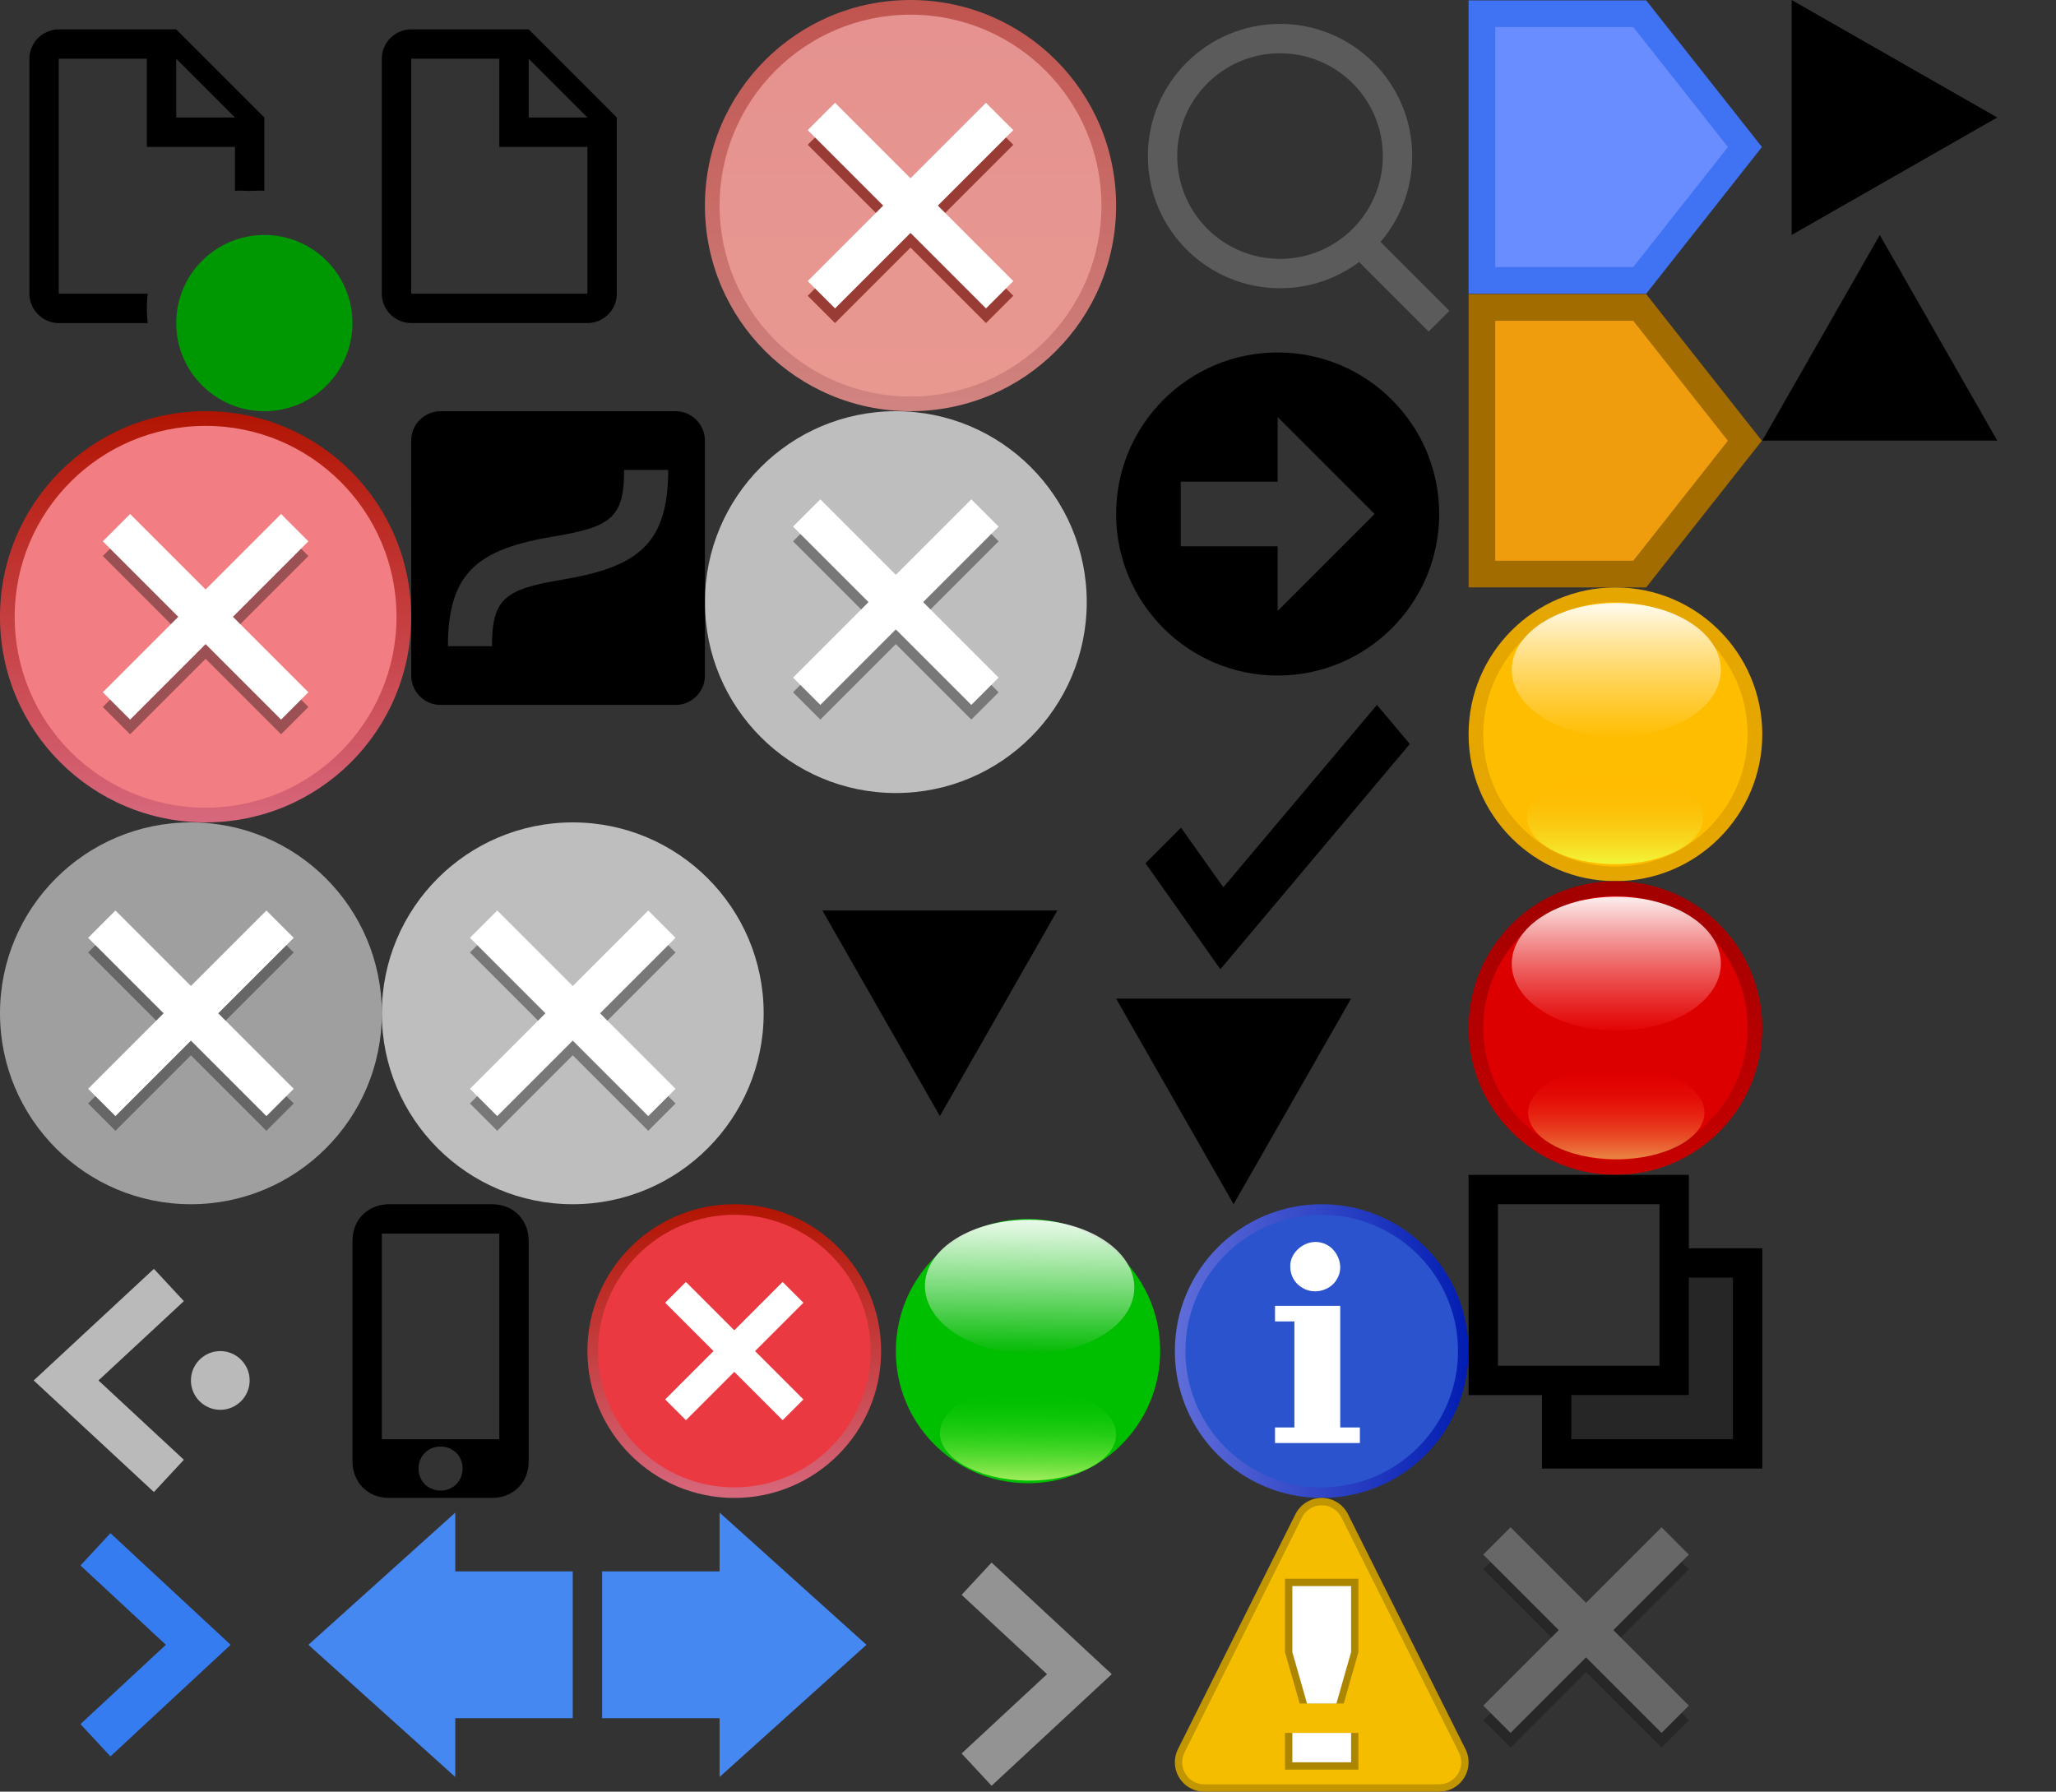 <?xml version="1.0" encoding="utf-8"?><svg width="70" height="61" xmlns="http://www.w3.org/2000/svg"><rect width="100%" height="100%" fill="#333333" stroke="none"/><svg x="0" y="0" width="12" height="14"><svg xmlns="http://www.w3.org/2000/svg" viewBox="76 24 12 14" width="12" height="14">
    <g>
        <circle transform="matrix(1.2,0,0,1.2,72.4,21.2)" r="2.5" cy="11.5" cx="10.5" style="fill:#009802;fill-opacity:1;stroke:none"/>
        <path d="m 78,25 c -0.544,0 -1,0.45 -1,1 l 0,8 c 0,0.54 0.449,1 1,1 l 3.031,0 C 81.008,34.837 81,34.67 81,34.5 81,34.33 81.008,34.163 81.031,34 L 78,34 l 0,-8 3,0 0,3 3,0 0,1.5 c 0.163,-0.023 0.33,0 0.5,0 0.17,0 0.337,-0.023 0.5,0 L 85,28 82,25 z m 4,1 2,2 -2,0 z" style="fill:#000;stroke:none"/>
    </g>
</svg></svg><svg x="12" y="0" width="12" height="14"><svg xmlns="http://www.w3.org/2000/svg" viewBox="64 24 12 14" width="12" height="14">
    <g>
        <g>
            <path style="fill:#000;stroke:none" d="m 71.625,25.5 -4.003,0 c -0.544,0 -0.997,0.446 -0.997,0.995 l 0,8.009 c 0,0.54 0.446,0.995 0.997,0.995 l 6.006,0 c 0.544,0 0.997,-0.446 0.997,-0.995 l 0,-6.005 -3,-3 0,0 z m 0,1 2,2 -2,0 0,-2 z m -4,0 3,0 0,3 3,0 0,5 -6,0 0,-8 z" transform="translate(-1.625,-0.5)"/>
        </g>
    </g>
</svg></svg><svg x="0" y="14" width="14" height="14"><svg xmlns="http://www.w3.org/2000/svg" xmlns:xlink="http://www.w3.org/1999/xlink" viewBox="111 96 14 14" width="14" height="14">
    <defs>
        <linearGradient id="sprite3_a">
            <stop offset="0" stop-color="#d7687d"/>
            <stop offset="1" stop-color="#b21402"/>
        </linearGradient>
        <linearGradient x2="24" gradientTransform="matrix(0,-0.583,-0.583,0,118,110)" gradientUnits="userSpaceOnUse" id="sprite3_b" xmlns:xlink="http://www.w3.org/1999/xlink" xlink:href="#sprite3_a"/>
    </defs>
    <g>
        <path style="fill:url(#sprite3_b)" d="m 118,96 c -3.87,0 -7,3.13 -7,7 0,3.87 3.13,7 7,7 3.87,0 7,-3.13 7,-7 0,-3.87 -3.13,-7 -7,-7"/>
        <path style="fill:#f27d82" d="m 111.5,103 c 0,3.59 2.91,6.5 6.5,6.5 3.59,0 6.5,-2.91 6.5,-6.5 0,-3.59 -2.91,-6.5 -6.5,-6.5 -3.59,0 -6.5,2.91 -6.5,6.5"/>
        <path style="fill-opacity:.36" d="m 121.5,100.93 -0.93,-0.93 -2.57,2.57 -2.57,-2.57 -0.93,0.93 2.57,2.57 -2.57,2.57 0.93,0.93 2.57,-2.57 2.57,2.57 0.93,-0.93 -2.57,-2.57 2.57,-2.57 z"/>
        <path style="fill:#fff" d="m 121.5,100.43 -0.93,-0.93 -2.57,2.57 -2.57,-2.57 -0.93,0.93 2.57,2.57 -2.57,2.57 0.93,0.93 2.57,-2.57 2.57,2.57 0.93,-0.93 -2.57,-2.57 2.57,-2.57 z"/>
    </g>
</svg></svg><svg x="24" y="0" width="14" height="14"><svg xmlns="http://www.w3.org/2000/svg" xmlns:xlink="http://www.w3.org/1999/xlink" viewBox="96 96 14 14" width="14" height="14">
    <defs>
        <linearGradient gradientTransform="matrix(0,1,-1,0,206,0)" gradientUnits="userSpaceOnUse" id="sprite4_d" x1="96.5" x2="109.5" xmlns:xlink="http://www.w3.org/1999/xlink" xlink:href="#sprite4_a" y1="103" y2="103"/>
        <linearGradient id="sprite4_a">
            <stop offset="0" stop-color="#e59290"/>
            <stop offset="1" stop-color="#e99890"/>
        </linearGradient>
        <linearGradient gradientTransform="matrix(0,1,-1,0,207,-17)" gradientUnits="userSpaceOnUse" id="sprite4_c" x1="113" x2="127" xmlns:xlink="http://www.w3.org/1999/xlink" xlink:href="#sprite4_b" y1="104" y2="104"/>
        <linearGradient id="sprite4_b">
            <stop offset="0" stop-color="#c0544f"/>
            <stop offset="1" stop-color="#d08481"/>
        </linearGradient>
    </defs>
    <g>
        <path style="fill:url(#sprite4_c)" d="m 103,110 c 3.87,0 7,-3.13 7,-7 0,-3.87 -3.13,-7 -7,-7 -3.87,0 -7,3.13 -7,7 0,3.87 3.13,7 7,7"/>
        <path style="fill:url(#sprite4_d)" d="m 103,96.5 c -3.59,0 -6.5,2.91 -6.5,6.5 0,3.59 2.91,6.5 6.5,6.5 3.59,0 6.5,-2.91 6.5,-6.5 0,-3.59 -2.91,-6.5 -6.5,-6.5"/>
        <path style="fill:#993c35" d="m 106.5,100.93 -0.93,-0.93 -2.57,2.57 -2.57,-2.57 -0.93,0.93 2.57,2.57 -2.57,2.57 0.93,0.93 2.57,-2.57 2.57,2.57 0.93,-0.93 -2.57,-2.57 2.57,-2.57 z"/>
        <path style="fill:#fff" d="m 106.5,100.43 -0.93,-0.93 -2.57,2.57 -2.57,-2.57 -0.93,0.93 2.57,2.57 -2.57,2.57 0.93,0.93 2.57,-2.57 2.57,2.57 0.93,-0.93 -2.57,-2.57 2.57,-2.57 z"/>
    </g>
</svg></svg><svg x="24" y="14" width="13" height="13"><svg xmlns="http://www.w3.org/2000/svg" viewBox="143 96 13 13" width="13" height="13">
    <g>
        <path style="fill:#bebebe" d="m 143,102.5 c 0,3.59 2.91,6.5 6.5,6.5 3.59,0 6.5,-2.91 6.5,-6.5 0,-3.59 -2.91,-6.5 -6.5,-6.5 -3.59,0 -6.5,2.91 -6.5,6.5"/>
        <path style="fill-opacity:.37" d="m 153,100.43 -0.93,-0.93 -2.57,2.57 -2.57,-2.57 -0.93,0.93 2.57,2.57 -2.57,2.57 0.93,0.93 2.57,-2.57 2.57,2.57 0.93,-0.93 -2.57,-2.57 2.57,-2.57 z"/>
        <path style="fill:#fff" d="M 153,99.93 152.07,99 149.5,101.57 146.93,99 146,99.93 l 2.57,2.57 -2.57,2.57 0.93,0.93 2.57,-2.57 2.57,2.57 0.93,-0.93 -2.57,-2.57 2.57,-2.57 z"/>
    </g>
</svg></svg><svg x="0" y="28" width="13" height="13"><svg xmlns="http://www.w3.org/2000/svg" viewBox="160 96 13 13" width="13" height="13">
    <g>
        <path style="fill:#9f9f9f" d="m 160,102.5 c 0,3.59 2.91,6.5 6.5,6.5 3.59,0 6.5,-2.91 6.5,-6.5 0,-3.59 -2.91,-6.5 -6.5,-6.5 -3.59,0 -6.5,2.91 -6.5,6.5"/>
        <path style="fill-opacity:.36" d="m 170,100.43 -0.93,-0.93 -2.57,2.57 -2.57,-2.57 -0.93,0.93 2.57,2.57 -2.57,2.57 0.93,0.93 2.57,-2.57 2.57,2.57 0.93,-0.93 -2.57,-2.57 2.57,-2.57 z"/>
        <path style="fill:#fff" d="M 170,99.93 169.07,99 166.5,101.57 163.93,99 163,99.93 l 2.57,2.57 -2.57,2.57 0.93,0.93 2.57,-2.57 2.57,2.57 0.93,-0.93 -2.57,-2.57 2.57,-2.57 z"/>
    </g>
</svg></svg><svg x="13" y="28" width="13" height="13"><svg xmlns="http://www.w3.org/2000/svg" viewBox="143 96 13 13" width="13" height="13">
    <g>
        <path style="fill:#bebebe" d="m 143,102.5 c 0,3.59 2.91,6.5 6.5,6.5 3.59,0 6.5,-2.91 6.5,-6.5 0,-3.59 -2.91,-6.5 -6.5,-6.5 -3.59,0 -6.5,2.91 -6.5,6.5"/>
        <path style="fill-opacity:.37" d="m 153,100.43 -0.93,-0.93 -2.57,2.57 -2.57,-2.57 -0.93,0.93 2.57,2.57 -2.57,2.57 0.93,0.93 2.57,-2.57 2.57,2.57 0.93,-0.93 -2.57,-2.57 2.57,-2.57 z"/>
        <path style="fill:#fff" d="M 153,99.93 152.07,99 149.5,101.57 146.93,99 146,99.93 l 2.57,2.57 -2.57,2.57 0.93,0.93 2.57,-2.57 2.57,2.57 0.93,-0.93 -2.57,-2.57 2.57,-2.57 z"/>
    </g>
</svg></svg><svg x="26" y="28" width="12" height="12"><svg xmlns="http://www.w3.org/2000/svg" viewBox="18 96 12 12" width="12" height="12">
    <path d="m 24,106 4,-7 -8,0"/>
</svg></svg><svg x="38" y="0" width="12" height="12"><svg xmlns="http://www.w3.org/2000/svg" viewBox="234 30 12 12" width="12" height="12">
    <g>
        <path d="m 242.273,38.92 c -0.751,0.561 -1.683,0.894 -2.692,0.894 -2.485,0 -4.5,-2.015 -4.5,-4.5 0,-2.485 2.015,-4.5 4.5,-4.5 2.485,0 4.5,2.015 4.5,4.5 0,1.115 -0.406,2.136 -1.078,2.922 l 2.346,2.346 -0.707,0.707 z m -2.692,-0.106 c 1.933,0 3.5,-1.567 3.5,-3.5 0,-1.933 -1.567,-3.5 -3.5,-3.5 -1.933,0 -3.5,1.567 -3.5,3.5 0,1.933 1.567,3.5 3.5,3.5 z" style="fill:#5b5b5b;stroke:none"/>
    </g>
</svg></svg><svg x="38" y="12" width="11" height="11"><svg xmlns="http://www.w3.org/2000/svg" viewBox="10 127 11 11" width="11" height="11">
    <g>
        <g>
            <g style="fill:none;stroke:none">
                <g style="fill:#000">
                    <path d="m 8,13 c 2.761,0 5,-2.239 5,-5 C 13,5.239 10.761,3 8,3 5.239,3 3,5.239 3,8 c 0,2.761 2.239,5 5,5 z M 8,11 8,9 5,9 5,7 8,7 8,5 11,8 8,11 z" transform="matrix(1.1,0,0,1.1,10,127) translate(-3,-3)"/>
                </g>
            </g>
        </g>
    </g>
</svg></svg><svg x="14" y="14" width="10" height="10"><svg xmlns="http://www.w3.org/2000/svg" viewBox="80 20 10 10" width="10" height="10">
    <path style="fill:#000;stroke:none" d="M 80,20.995 C 80,20.446 80.456,20 80.996,20 h 8.009 c 0.55,0 0.995,0.456 0.995,0.995 v 8.009 C 90,29.554 89.545,30 89.005,30 h -8.009 c -0.55,0 -0.995,-0.456 -0.995,-0.995 z m 5.123,4.744 C 87.691,25.312 88.75,24.547 88.75,22 h -1.5 c 0,1.62 -0.441,1.938 -2.373,2.26 C 82.31,24.688 81.25,25.453 81.25,28 h 1.5 c 0,-1.62 0.441,-1.938 2.373,-2.26 z"/>
</svg></svg><svg x="38" y="23" width="10" height="10"><svg xmlns="http://www.w3.org/2000/svg" viewBox="128 109 10 10" width="10" height="10">
    <g>
        <path d="m 131.65,116.21 -1.44,-2.03 -1.21,1.21 2.55,3.61 6.45,-7.67 -1.12,-1.33 z"/>
    </g>
</svg></svg><svg x="0" y="41" width="10" height="10"><svg xmlns="http://www.w3.org/2000/svg" viewBox="40 19 10 10" width="10" height="10">
    <g>
        <path style="fill:#bababa" d="m 46.5,25 c 0,0.55 0.45,1 1,1 0.55,0 1,-0.45 1,-1 0,-0.55 -0.45,-1 -1,-1 -0.55,0 -1,0.45 -1,1"/>
        <path style="fill:none;stroke:#bababa;stroke-width:1.5" d="m 45.75,21.75 -3.5,3.25 3.5,3.25"/>
    </g>
</svg></svg><svg x="10" y="41" width="10" height="10"><svg xmlns="http://www.w3.org/2000/svg" viewBox="100 0 10 10" width="10" height="10">
    <g>
        <g>
            <path d="m 103.25,-4.779502e-7 c -0.7,0 -1.25,0.5 -1.25,1.25 v 7.5 c 0,0.7 0.5,1.25 1.25,1.25 h 3.5 c 0.7,0 1.25,-0.5 1.25,-1.25 v -7.5 c 0,-0.7 -0.5,-1.25 -1.25,-1.25 z M 103,1 h 4 v 7 h -4 z m 2,7.25 c 0.4,0 0.75,0.3 0.75,0.75 0,0.4 -0.3,0.75 -0.75,0.75 -0.4,0 -0.75,-0.3 -0.75,-0.75 0,-0.4 0.3,-0.75 0.75,-0.75 z"/>
        </g>
    </g>
</svg></svg><svg x="20" y="41" width="10" height="10"><svg xmlns="http://www.w3.org/2000/svg" xmlns:xlink="http://www.w3.org/1999/xlink" viewBox="20 0 10 10" width="10" height="10">
    <defs>
        <linearGradient id="sprite15_a">
            <stop offset="0" stop-color="#d7687d"/>
            <stop offset="1" stop-color="#b21402"/>
        </linearGradient>
        <linearGradient x2="24" gradientTransform="matrix(0,-0.417,-0.417,0,25,10)" gradientUnits="userSpaceOnUse" id="sprite15_b" xmlns:xlink="http://www.w3.org/1999/xlink" xlink:href="#sprite15_a"/>
    </defs>
    <g>
        <path style="fill:url(#sprite15_b)" d="m 25,-4.779502e-7 c -2.76,0 -5,2.24 -5,5 0,2.76 2.24,5 5,5 2.76,0 5,-2.24 5,-5 0,-2.76 -2.24,-5 -5,-5"/>
        <path style="fill:#eb3941" d="m 20.36,5 c 0,2.56 2.08,4.64 4.64,4.64 2.56,0 4.64,-2.08 4.64,-4.64 0,-2.56 -2.08,-4.64 -4.64,-4.64 -2.56,0 -4.64,2.08 -4.64,4.64"/>
        <path style="stroke:#fff" d="M23 3l4 4M27 3l-4 4"/>
    </g>
</svg></svg><svg x="30" y="41" width="10" height="10"><svg xmlns="http://www.w3.org/2000/svg" xmlns:xlink="http://www.w3.org/1999/xlink" viewBox="140 0 10 10" width="10" height="10">
    <defs>
        <linearGradient id="sprite16_a">
            <stop offset="0" stop-color="#00d600" stop-opacity="0"/>
            <stop offset="1" stop-color="#d8fc7b" stop-opacity=".81"/>
        </linearGradient>
        <linearGradient id="sprite16_b">
            <stop offset="0" stop-color="#00ba00"/>
            <stop offset="1" stop-color="#fff" stop-opacity=".91"/>
        </linearGradient>
        <linearGradient gradientTransform="matrix(-0.005,0.44,0.78,0.009,65.608,-94.834)" gradientUnits="userSpaceOnUse" id="sprite16_d" x1="227.875" x2="235.125" xmlns:xlink="http://www.w3.org/1999/xlink" xlink:href="#sprite16_a" y1="103.156" y2="103.156"/>
        <linearGradient gradientTransform="matrix(0.007,-0.629,0.927,0.01,47.871,147.435)" gradientUnits="userSpaceOnUse" id="sprite16_c" x1="227.875" x2="235.125" xmlns:xlink="http://www.w3.org/1999/xlink" xlink:href="#sprite16_b" y1="103.156" y2="103.156"/>
    </defs>
    <path style="fill:#00be00" d="m 149.5,5.05 c -0.03,2.49 -2.06,4.48 -4.55,4.45 -2.49,-0.03 -4.48,-2.06 -4.45,-4.55 0.03,-2.49 2.06,-4.48 4.55,-4.45 2.49,0.03 4.48,2.06 4.45,4.55 z"/>
    <path style="fill:url(#sprite16_c)" d="m 145.08,0.53 c 1.97,0.02 3.55,1.06 3.54,2.32 -0.01,1.26 -1.62,2.26 -3.59,2.24 -1.97,-0.02 -3.55,-1.06 -3.54,-2.32 0.01,-1.26 1.62,-2.26 3.59,-2.24 z"/>
    <path style="fill:url(#sprite16_d)" d="m 144.98,9.41 c 1.66,0.02 3.01,-0.68 3.02,-1.56 0.01,-0.88 -1.33,-1.61 -2.98,-1.63 -1.66,-0.02 -3.01,0.68 -3.02,1.56 -0.01,0.88 1.33,1.61 2.98,1.63 z"/>
</svg></svg><svg x="40" y="41" width="10" height="10"><svg xmlns="http://www.w3.org/2000/svg" xmlns:xlink="http://www.w3.org/1999/xlink" viewBox="80 0 10 10" width="10" height="10">
    <defs>
        <linearGradient id="sprite17_a">
            <stop offset="0" stop-color="#606eda"/>
            <stop offset="1" stop-color="#021db2"/>
        </linearGradient>
        <linearGradient y2="104" x2="127" y1="104" x1="113" gradientTransform="matrix(0.714,0,0,0.714,-0.714,-69.286)" gradientUnits="userSpaceOnUse" id="sprite17_b" xmlns:xlink="http://www.w3.org/1999/xlink" xlink:href="#sprite17_a"/>
    </defs>
    <g>
        <path style="fill:url(#sprite17_b)" d="m 85,-4.779502e-7 c -2.76,0 -5,2.24 -5,5 0,2.76 2.24,5 5,5 2.76,0 5,-2.24 5,-5 0,-2.76 -2.24,-5 -5,-5"/>
        <path style="fill:#2a53cd" d="m 80.36,5 c 0,2.56 2.08,4.64 4.64,4.64 2.56,0 4.64,-2.08 4.64,-4.64 0,-2.56 -2.08,-4.64 -4.64,-4.64 -2.56,0 -4.64,2.08 -4.64,4.64"/>
        <path style="fill:#fff" d="m 83.93,2.14 c -0.03,-0.53 0.55,-0.97 1.06,-0.83 0.5,0.12 0.79,0.73 0.56,1.18 -0.2,0.44 -0.79,0.61 -1.2,0.36 -0.26,-0.14 -0.42,-0.42 -0.42,-0.71 z m 1.7,5.46 c 0.22,0 0.45,0 0.67,0 0,0.18 0,0.35 0,0.53 -0.96,0 -1.93,0 -2.89,0 0,-0.18 0,-0.35 0,-0.53 0.22,0 0.44,0 0.66,0 0,-1.2 0,-2.41 0,-3.61 -0.22,0 -0.44,0 -0.66,0 0,-0.18 0,-0.35 0,-0.53 0.74,0 1.48,0 2.22,0 0,1.38 0,2.76 0,4.14 z"/>
    </g>
</svg></svg><svg x="50" y="0" width="10" height="10"><svg xmlns="http://www.w3.org/2000/svg" viewBox="160 20 10 10" width="10" height="10">
    <g>
        <path d="m 160.454,20.467 v 9.079 h 5.373 l 3.582,-4.54 -3.582,-4.539 z" style="fill:#698cfe;fill-opacity:1;stroke:#4073f4;stroke-width:.908px;stroke-linecap:butt;stroke-linejoin:miter;stroke-opacity:1"/>
    </g>
</svg></svg><svg x="50" y="10" width="10" height="10"><svg xmlns="http://www.w3.org/2000/svg" viewBox="140 20 10 10" width="10" height="10">
    <g>
        <path d="m 140.454,20.467 v 9.079 h 5.372 l 3.581,-4.54 -3.581,-4.539 z" style="fill:#ef9d0d;fill-opacity:1;stroke:#a36c01;stroke-width:.908px;stroke-linecap:butt;stroke-linejoin:miter;stroke-opacity:1"/>
    </g>
</svg></svg><svg x="50" y="20" width="10" height="10"><svg xmlns="http://www.w3.org/2000/svg" xmlns:xlink="http://www.w3.org/1999/xlink" viewBox="160 0 10 10" width="10" height="10">
    <defs>
        <linearGradient id="sprite20_a">
            <stop offset="0" stop-color="#ffa801" stop-opacity="0"/>
            <stop offset="1" stop-color="#f0fb3d"/>
        </linearGradient>
        <linearGradient id="sprite20_b">
            <stop offset="0" stop-color="#ffbd00" stop-opacity=".65"/>
            <stop offset="1" stop-color="#fff" stop-opacity=".91"/>
        </linearGradient>
        <linearGradient gradientTransform="matrix(0,0.44,0.78,0,84.444,-93.924)" gradientUnits="userSpaceOnUse" id="sprite20_d" x1="227.875" x2="235.125" xmlns:xlink="http://www.w3.org/1999/xlink" xlink:href="#sprite20_a" y1="103.156" y2="103.156"/>
        <linearGradient gradientTransform="matrix(0,-0.629,0.927,0,69.469,148.529)" gradientUnits="userSpaceOnUse" id="sprite20_c" x1="227.875" x2="235.125" xmlns:xlink="http://www.w3.org/1999/xlink" xlink:href="#sprite20_b" y1="103.156" y2="103.156"/>
    </defs>
    <g>
        <path style="fill:#e5a600" d="m 165,10 c -2.76,0 -5,-2.24 -5,-5 0,-2.76 2.24,-5 5,-5 2.76,0 5,2.24 5,5 0,2.76 -2.24,5 -5,5 z"/>
        <path style="fill:#ffbd00" d="m 169.5,5 c 0,2.49 -2.01,4.5 -4.5,4.5 -2.49,0 -4.5,-2.01 -4.5,-4.5 0,-2.49 2.01,-4.5 4.5,-4.5 2.49,0 4.5,2.01 4.5,4.5 z"/>
        <path style="fill:url(#sprite20_c)" d="m 165.03,0.53 c 1.97,0 3.56,1.02 3.56,2.28 0,1.26 -1.59,2.28 -3.56,2.28 -1.97,0 -3.56,-1.02 -3.56,-2.28 0,-1.26 1.59,-2.28 3.56,-2.28 z"/>
        <path style="fill:url(#sprite20_d)" d="m 164.99,9.42 c 1.66,0 3,-0.71 3,-1.59 0,-0.88 -1.34,-1.59 -3,-1.59 -1.66,0 -3,0.71 -3,1.59 0,0.88 1.34,1.59 3,1.59 z"/>
    </g>
</svg></svg><svg x="50" y="30" width="10" height="10"><svg xmlns="http://www.w3.org/2000/svg" xmlns:xlink="http://www.w3.org/1999/xlink" viewBox="120 0 10 10" width="10" height="10">
    <defs>
        <linearGradient id="sprite21_a">
            <stop offset="0" stop-color="#f00" stop-opacity="0"/>
            <stop offset="1" stop-color="#f0cb68" stop-opacity=".71"/>
        </linearGradient>
        <linearGradient id="sprite21_b">
            <stop offset="0" stop-color="#e60000" stop-opacity=".65"/>
            <stop offset="1" stop-color="#fff" stop-opacity=".91"/>
        </linearGradient>
        <linearGradient id="sprite21_c">
            <stop offset="0" stop-color="#a10000"/>
            <stop offset="1" stop-color="#c60000"/>
        </linearGradient>
        <linearGradient gradientTransform="matrix(0,0.44,0.78,0,44.488,-93.879)" gradientUnits="userSpaceOnUse" id="sprite21_f" x1="227.875" x2="235.125" xmlns:xlink="http://www.w3.org/1999/xlink" xlink:href="#sprite21_a" y1="103.156" y2="103.156"/>
        <linearGradient gradientTransform="matrix(0,-0.629,0.927,0,29.469,148.529)" gradientUnits="userSpaceOnUse" id="sprite21_e" x1="227.875" x2="235.125" xmlns:xlink="http://www.w3.org/1999/xlink" xlink:href="#sprite21_b" y1="103.156" y2="103.156"/>
        <linearGradient y2="103.156" x2="235.125" y1="103.156" x1="227.875" gradientTransform="matrix(0,1.379,-1.301,0,259.085,-314.353)" gradientUnits="userSpaceOnUse" id="sprite21_d" xmlns:xlink="http://www.w3.org/1999/xlink" xlink:href="#sprite21_c"/>
    </defs>
    <g>
        <path style="fill:url(#sprite21_d)" d="m 125,10 c -2.76,0 -5,-2.24 -5,-5 0,-2.76 2.24,-5 5,-5 2.76,0 5,2.24 5,5 0,2.76 -2.24,5 -5,5 z"/>
        <path style="fill:#d00" d="m 129.5,5 c 0,2.49 -2.01,4.5 -4.5,4.5 -2.49,0 -4.5,-2.01 -4.5,-4.5 0,-2.49 2.01,-4.5 4.5,-4.5 2.49,0 4.5,2.01 4.5,4.5 z"/>
        <path style="fill:url(#sprite21_e)" d="m 125.03,0.53 c 1.97,0 3.56,1.02 3.56,2.28 0,1.26 -1.59,2.28 -3.56,2.28 -1.97,0 -3.56,-1.02 -3.56,-2.28 0,-1.26 1.59,-2.28 3.56,-2.28 z"/>
        <path style="fill:url(#sprite21_f)" d="m 125.03,9.47 c 1.66,0 3,-0.71 3,-1.59 0,-0.88 -1.34,-1.59 -3,-1.59 -1.66,0 -3,0.71 -3,1.59 0,0.88 1.34,1.59 3,1.59 z"/>
    </g>
</svg></svg><svg x="50" y="40" width="10" height="10"><svg xmlns="http://www.w3.org/2000/svg" viewBox="60 20 10 10" width="10" height="10">
    <rect style="fill:#000;fill-opacity:0;stroke:none" x="60" y="20" width="10" height="10"/>
    <path style="fill:#000;stroke:none" d="M 67.5,22.5 V 20 h -7.5 v 7.5 h 2.5 V 30 h 7.5 v -7.5 z m -6.5,-1.5 h 5.5 v 5.5 h -5.5 z m 2.5,6.5 h 4 v -4 h 1.5 V 29 h -5.5 z"/>
    <polygon style="fill:#000;fill-opacity:.25;stroke:none" points="3.5,7.5 7.5,7.5 7.5,3.5 9,3.5 9,9 3.5,9" transform="translate(60,20)"/>
</svg></svg><svg x="0" y="51" width="10" height="10"><svg xmlns="http://www.w3.org/2000/svg" viewBox="20 20 10 10" width="10" height="10">
    <g>
        <path style="fill:none;stroke:#367cf1;stroke-width:1.5" d="m 23.25,21.75 3.5,3.25 -3.5,3.25"/>
    </g>
</svg></svg><svg x="10" y="51" width="10" height="10"><svg xmlns="http://www.w3.org/2000/svg" viewBox="180 20 10 10" width="10" height="10">
    <g>
        <path style="fill:#4688f1;fill-opacity:1" d="m 189.5,27.5 h -4 v 2 l -5,-4.5 5,-4.5 v 2 h 4 z"/>
    </g>
</svg></svg><svg x="20" y="51" width="10" height="10"><svg xmlns="http://www.w3.org/2000/svg" viewBox="180 0 10 10" width="10" height="10">
    <g>
        <path style="fill:#4688f1;fill-opacity:1" d="m 180.5,7.5 h 4 v 2 l 5,-4.5 -5,-4.5 V 2.5 h -4 z"/>
    </g>
</svg></svg><svg x="30" y="51" width="10" height="10"><svg xmlns="http://www.w3.org/2000/svg" viewBox="0 19 10 10" width="10" height="10">
    <g>
        <path style="fill:none;stroke:#939393;stroke-width:1.5" d="m 3.25,21.75 3.5,3.25 -3.5,3.25"/>
    </g>
</svg></svg><svg x="40" y="51" width="10" height="10"><svg xmlns="http://www.w3.org/2000/svg" viewBox="60 0 10 10" width="10" height="10">
    <g>
        <path style="stroke:#c19600;stroke-width:2;stroke-linejoin:round" d="m 61,9 4,-8 4,8 z"/>
        <path style="fill:#f4bd00;stroke:#f5bd00;stroke-width:1.5;stroke-linejoin:round" d="m 61,9 4,-8 4,8 z"/>
        <path style="fill:#ad8601" d="m 63.75,2.75 h 2.5 v 2.5 l -0.5,1.75 h -1.5 l -0.5,-1.75 v -2.5 m 0,5.25 h 2.5 v 1.25 h -2.5"/>
        <path style="fill:#fff" d="m 64,3 h 2 v 2.25 l -0.5,1.75 h -1 l -0.5,-1.75 v -2.25 m 0,5 h 2 v 1 h -2"/>
    </g>
</svg></svg><svg x="50" y="51" width="9" height="9"><svg xmlns="http://www.w3.org/2000/svg" viewBox="177 98 9 9" width="9" height="9">
    <g>
        <path style="fill-opacity:.24" d="m 184.5,100.43 -0.93,-0.93 -2.57,2.57 -2.57,-2.57 -0.93,0.93 2.57,2.57 -2.57,2.57 0.93,0.93 2.57,-2.57 2.57,2.57 0.93,-0.93 -2.57,-2.57 2.57,-2.57 z"/>
        <path style="fill:#676767" d="M 184.5,99.93 183.57,99 181,101.57 178.43,99 l -0.93,0.93 2.57,2.57 -2.57,2.57 0.93,0.93 2.57,-2.57 2.57,2.57 0.93,-0.93 -2.57,-2.57 2.57,-2.57 z"/>
    </g>
</svg></svg><svg x="38" y="33" width="10" height="8"><svg xmlns="http://www.w3.org/2000/svg" viewBox="20 98 10 8" width="10" height="8">
    <path d="m 24,106 4,-7 -8,0"/>
</svg></svg><svg x="60" y="0" width="10" height="8"><svg xmlns="http://www.w3.org/2000/svg" viewBox="4 98 10 8" width="10" height="8">
    <g>
        <path d="m 12,102 -7,-4 0,8"/>
    </g>
</svg></svg><svg x="60" y="8" width="10" height="8"><svg xmlns="http://www.w3.org/2000/svg" viewBox="4 111 10 8" width="10" height="8">
    <path d="m 8,111 4,7 -8,0"/>
</svg></svg></svg>